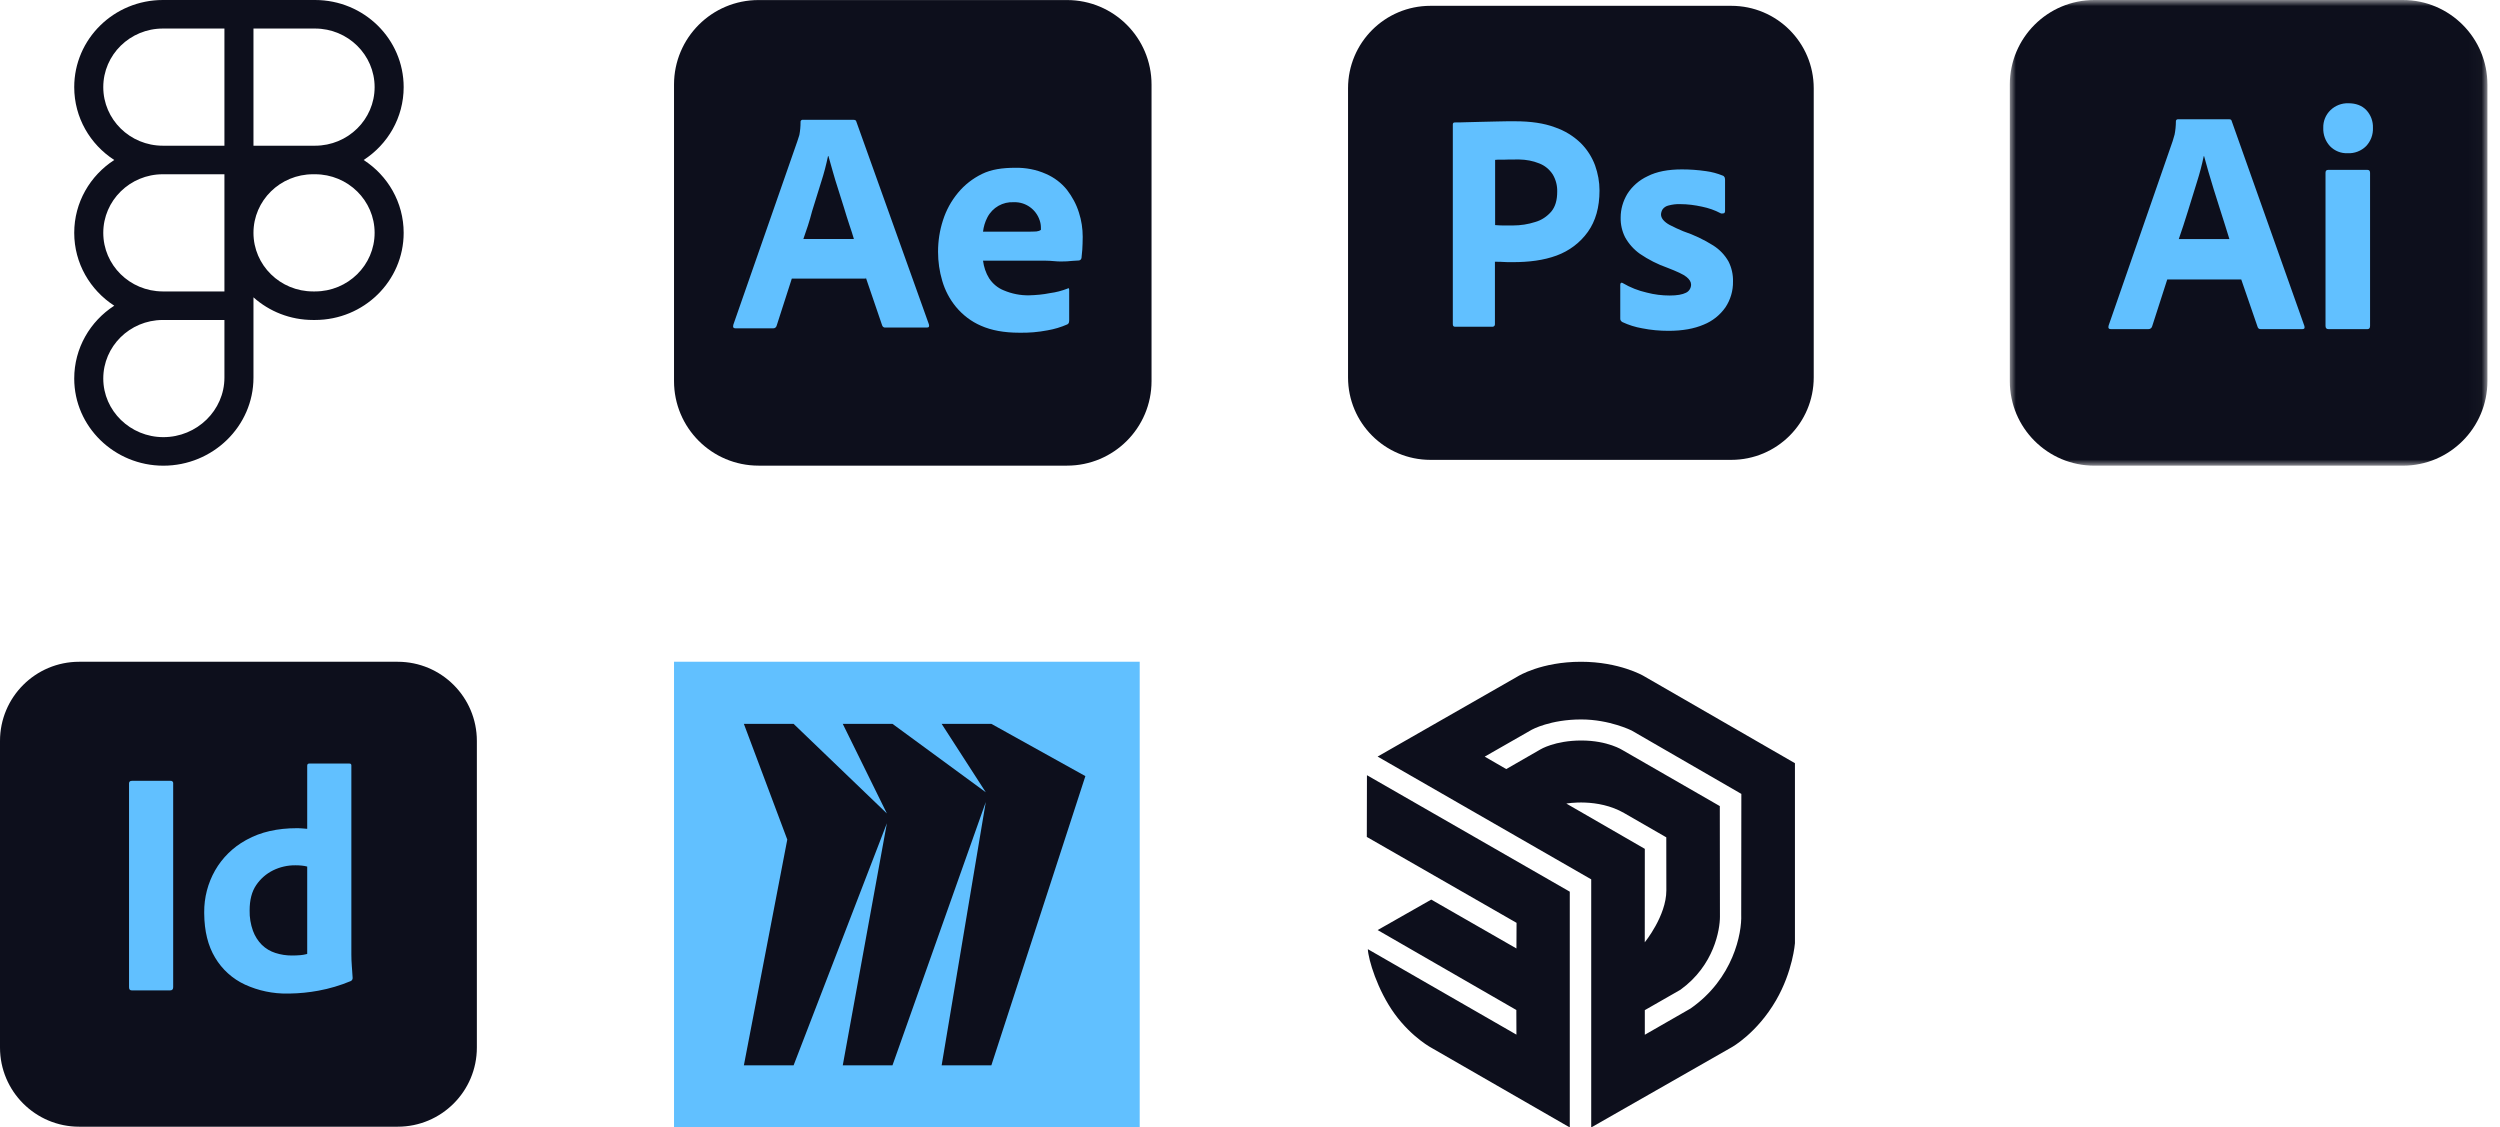 <svg width="204" height="92" viewBox="0 0 204 92" fill="none" xmlns="http://www.w3.org/2000/svg">
<path d="M6.057 7.11C6.057 3.183 9.296 0 13.291 0H25.705C29.7 0 32.939 3.183 32.939 7.11C32.939 9.596 31.64 11.784 29.673 13.055C31.64 14.326 32.939 16.514 32.939 19C32.939 22.927 29.7 26.11 25.705 26.11H25.548C23.675 26.11 21.968 25.41 20.683 24.262V30.813C20.683 34.792 17.359 38 13.331 38C9.345 38 6.057 34.827 6.057 30.89C6.057 28.404 7.356 26.216 9.323 24.945C7.356 23.674 6.057 21.486 6.057 19C6.057 16.514 7.356 14.326 9.323 13.055C7.356 11.784 6.057 9.596 6.057 7.11ZM18.313 14.219H13.291C10.605 14.219 8.427 16.36 8.427 19C8.427 21.63 10.588 23.764 13.26 23.781C13.271 23.781 13.281 23.781 13.291 23.781H18.313V14.219ZM20.683 19C20.683 21.64 22.861 23.781 25.548 23.781H25.705C28.391 23.781 30.569 21.64 30.569 19C30.569 16.36 28.391 14.219 25.705 14.219H25.548C22.861 14.219 20.683 16.36 20.683 19ZM13.291 26.11C13.281 26.11 13.271 26.11 13.26 26.11C10.588 26.126 8.427 28.26 8.427 30.89C8.427 33.521 10.634 35.671 13.331 35.671C16.07 35.671 18.313 33.486 18.313 30.813V26.11H13.291ZM13.291 2.329C10.605 2.329 8.427 4.469 8.427 7.11C8.427 9.75 10.605 11.89 13.291 11.89H18.313V2.329H13.291ZM20.683 11.89H25.705C28.391 11.89 30.569 9.75 30.569 7.11C30.569 4.469 28.391 2.329 25.705 2.329H20.683V11.89Z" fill="#0D0F1C"/>
<g clip-path="url(#clip0_189_417)">
<path d="M61.9 0.004H87.066C90.882 0.004 93.966 3.089 93.966 6.904V31.096C93.966 34.911 90.882 37.996 87.066 37.996H61.9C58.085 37.996 55 34.911 55 31.096V6.904C55 3.089 58.085 0.004 61.9 0.004Z" fill="#0D0F1C"/>
<path d="M70.652 22.734H64.612L63.378 26.566C63.346 26.712 63.215 26.809 63.069 26.793H60.017C59.839 26.793 59.79 26.696 59.839 26.501L65.067 11.515C65.115 11.353 65.164 11.207 65.229 11.012C65.294 10.671 65.326 10.314 65.326 9.956C65.31 9.875 65.375 9.794 65.456 9.778H69.661C69.775 9.778 69.856 9.826 69.872 9.908L75.799 26.468C75.847 26.647 75.799 26.728 75.636 26.728H72.243C72.129 26.744 72.016 26.663 71.983 26.55L70.652 22.653V22.734L70.652 22.734ZM65.554 19.503H69.678C69.58 19.163 69.45 18.756 69.304 18.334C69.158 17.896 69.012 17.425 68.866 16.938C68.703 16.435 68.557 15.948 68.395 15.444C68.233 14.941 68.087 14.47 67.957 13.999C67.827 13.545 67.713 13.123 67.599 12.733H67.567C67.421 13.431 67.242 14.129 67.015 14.828C66.772 15.607 66.528 16.419 66.268 17.23C66.057 18.058 65.797 18.822 65.554 19.503V19.503ZM85.362 21.273H80.215C80.28 21.776 80.442 22.28 80.718 22.718C81.01 23.156 81.416 23.497 81.903 23.692C82.553 23.968 83.267 24.114 83.981 24.098C84.55 24.082 85.118 24.033 85.67 23.919C86.173 23.855 86.66 23.725 87.115 23.546C87.196 23.481 87.245 23.514 87.245 23.676V26.16C87.245 26.225 87.228 26.29 87.212 26.355C87.18 26.404 87.147 26.436 87.099 26.468C86.579 26.696 86.043 26.858 85.475 26.956C84.712 27.102 83.949 27.167 83.169 27.15C81.935 27.15 80.896 26.956 80.052 26.582C79.257 26.241 78.558 25.705 78.006 25.04C77.487 24.407 77.113 23.692 76.886 22.913C76.659 22.15 76.545 21.354 76.545 20.542C76.545 19.666 76.675 18.805 76.951 17.961C77.211 17.149 77.617 16.402 78.169 15.736C78.704 15.087 79.37 14.567 80.133 14.194C80.896 13.82 81.805 13.691 82.845 13.691C83.705 13.675 84.566 13.837 85.361 14.194C86.027 14.486 86.611 14.925 87.066 15.493C87.488 16.045 87.829 16.662 88.04 17.344C88.251 17.993 88.349 18.659 88.349 19.324C88.349 19.714 88.332 20.055 88.316 20.364C88.284 20.672 88.267 20.899 88.251 21.046C88.235 21.159 88.138 21.256 88.024 21.256C87.927 21.256 87.748 21.273 87.488 21.289C87.228 21.321 86.92 21.338 86.546 21.338C86.173 21.338 85.783 21.273 85.361 21.273L85.362 21.273ZM80.215 18.903H83.641C84.062 18.903 84.371 18.903 84.566 18.887C84.696 18.87 84.826 18.838 84.939 18.757V18.594C84.939 18.383 84.907 18.188 84.842 17.994C84.55 17.084 83.689 16.467 82.731 16.5C81.838 16.451 80.994 16.922 80.572 17.734C80.377 18.107 80.263 18.497 80.215 18.903L80.215 18.903Z" fill="#61C0FF"/>
</g>
<g clip-path="url(#clip1_189_417)">
<path d="M116.729 0.475H141.271C144.992 0.475 148 3.483 148 7.204V30.796C148 34.517 144.992 37.525 141.271 37.525H116.729C113.008 37.525 110 34.517 110 30.796V7.204C110 3.483 113.008 0.475 116.729 0.475Z" fill="#0D0F1C"/>
<path d="M123.617 9.896C123.142 9.896 122.667 9.896 122.176 9.912C121.685 9.928 121.226 9.928 120.798 9.944C120.371 9.959 119.975 9.959 119.595 9.975C119.231 9.991 118.977 9.991 118.708 9.991C118.597 9.991 118.55 10.054 118.55 10.165V26.457C118.55 26.6 118.613 26.663 118.74 26.663H121.812C121.922 26.648 122.002 26.552 121.986 26.442V21.359C122.286 21.359 122.508 21.359 122.667 21.375C122.825 21.391 123.078 21.391 123.458 21.391C124.757 21.391 125.944 21.248 127.021 20.852C128.05 20.473 128.937 19.808 129.57 18.921C130.203 18.034 130.52 16.91 130.52 15.548C130.52 14.836 130.393 14.155 130.156 13.49C129.904 12.812 129.51 12.197 129 11.685C128.398 11.1 127.673 10.656 126.878 10.386C125.991 10.054 124.915 9.896 123.617 9.896ZM123.97 13.014C124.534 13.025 125.083 13.124 125.596 13.332C126.055 13.506 126.435 13.822 126.704 14.234C126.957 14.66 127.083 15.149 127.068 15.643C127.068 16.34 126.91 16.878 126.577 17.274C126.229 17.67 125.786 17.971 125.279 18.113C124.693 18.303 124.076 18.398 123.458 18.398H122.619C122.429 18.398 122.223 18.383 122.002 18.367V13.047C122.112 13.031 122.334 13.015 122.651 13.031C122.952 13.015 123.316 13.015 123.727 13.015C123.808 13.013 123.889 13.013 123.97 13.014ZM137.249 13.823C136.125 13.823 135.191 13.997 134.447 14.377C133.766 14.694 133.18 15.2 132.784 15.833C132.436 16.419 132.246 17.068 132.246 17.749C132.232 18.309 132.357 18.864 132.61 19.364C132.906 19.897 133.317 20.356 133.813 20.71C134.51 21.186 135.266 21.57 136.062 21.85C136.837 22.151 137.36 22.388 137.613 22.594C137.867 22.8 137.993 23.006 137.993 23.227C137.993 23.512 137.819 23.782 137.566 23.892C137.281 24.035 136.853 24.114 136.252 24.114C135.618 24.114 134.985 24.035 134.383 23.877C133.692 23.722 133.03 23.461 132.42 23.101C132.372 23.069 132.325 23.053 132.277 23.085C132.23 23.117 132.214 23.18 132.214 23.227V25.983C132.198 26.109 132.277 26.22 132.388 26.283C132.902 26.523 133.445 26.694 134.003 26.79C134.716 26.933 135.428 26.996 136.156 26.996C137.296 26.996 138.247 26.822 139.022 26.489C139.735 26.204 140.352 25.713 140.796 25.08C141.21 24.457 141.426 23.723 141.413 22.974C141.429 22.409 141.303 21.849 141.049 21.343C140.748 20.805 140.321 20.362 139.798 20.029C139.034 19.549 138.215 19.161 137.36 18.873C136.978 18.715 136.603 18.541 136.236 18.351C136.03 18.24 135.84 18.098 135.697 17.923C135.602 17.797 135.539 17.654 135.539 17.512C135.539 17.369 135.587 17.211 135.666 17.084C135.777 16.926 135.951 16.815 136.156 16.767C136.457 16.689 136.79 16.641 137.106 16.657C137.708 16.657 138.294 16.736 138.88 16.863C139.418 16.973 139.925 17.148 140.4 17.401C140.463 17.433 140.542 17.433 140.685 17.401C140.71 17.383 140.73 17.359 140.744 17.331C140.757 17.304 140.764 17.273 140.764 17.242V14.662C140.764 14.598 140.748 14.535 140.732 14.472C140.701 14.409 140.637 14.345 140.574 14.329C140.137 14.151 139.68 14.028 139.212 13.965C138.562 13.87 137.906 13.823 137.249 13.823Z" fill="#61C0FF"/>
</g>
<mask id="mask0_189_417" style="mask-type:luminance" maskUnits="userSpaceOnUse" x="164" y="0" width="39" height="38">
<path d="M202.974 0H164V38H202.974V0Z" fill="white"/>
</mask>
<g mask="url(#mask0_189_417)">
<path d="M196.073 0H170.902C167.09 0 164 3.09 164 6.902V31.098C164 34.91 167.09 38 170.902 38H196.073C199.884 38 202.974 34.91 202.974 31.098V6.902C202.974 3.09 199.884 0 196.073 0Z" fill="#0D0F1C"/>
<path d="M182.886 22.805H176.847L175.618 26.622C175.601 26.691 175.561 26.753 175.503 26.796C175.446 26.839 175.376 26.86 175.304 26.857H172.245C172.071 26.857 172.01 26.761 172.062 26.569L177.291 11.51C177.343 11.353 177.396 11.174 177.448 10.974C177.516 10.625 177.551 10.27 177.553 9.915C177.549 9.89 177.551 9.865 177.559 9.841C177.567 9.817 177.581 9.795 177.598 9.778C177.616 9.76 177.638 9.746 177.662 9.739C177.685 9.731 177.711 9.728 177.736 9.732H181.893C182.015 9.732 182.084 9.775 182.102 9.863L188.037 26.596C188.089 26.77 188.037 26.857 187.88 26.857H184.481C184.423 26.863 184.364 26.849 184.316 26.815C184.268 26.781 184.234 26.731 184.22 26.674L182.886 22.805ZM177.788 19.51H181.919C181.814 19.162 181.692 18.77 181.553 18.334C181.413 17.898 181.265 17.432 181.108 16.935C180.952 16.438 180.795 15.941 180.638 15.445C180.481 14.948 180.337 14.469 180.206 14.007C180.076 13.545 179.958 13.122 179.853 12.739H179.827C179.68 13.445 179.497 14.143 179.278 14.83C179.034 15.614 178.786 16.416 178.533 17.235C178.28 18.055 178.032 18.813 177.788 19.51Z" fill="#61C0FF"/>
<path d="M191.566 12.503C191.3 12.514 191.034 12.468 190.786 12.369C190.538 12.27 190.314 12.12 190.128 11.928C189.943 11.728 189.799 11.494 189.705 11.238C189.611 10.982 189.568 10.71 189.579 10.438C189.57 10.168 189.617 9.9 189.719 9.65C189.82 9.4 189.973 9.174 190.168 8.987C190.36 8.802 190.588 8.657 190.837 8.56C191.086 8.464 191.352 8.418 191.619 8.425C192.246 8.425 192.739 8.612 193.096 8.987C193.276 9.182 193.416 9.41 193.508 9.659C193.6 9.908 193.642 10.173 193.632 10.438C193.643 10.711 193.599 10.984 193.502 11.24C193.406 11.496 193.259 11.73 193.07 11.928C192.873 12.123 192.637 12.274 192.378 12.373C192.12 12.472 191.843 12.517 191.566 12.503ZM189.762 26.596V14.098C189.762 13.941 189.832 13.863 189.972 13.863H193.187C193.327 13.863 193.396 13.941 193.397 14.098V26.596C193.397 26.77 193.327 26.857 193.187 26.857H189.998C189.841 26.857 189.762 26.77 189.762 26.596Z" fill="#61C0FF"/>
</g>
<g clip-path="url(#clip2_189_417)">
<path d="M32.452 54H6.46C2.892 54 0 56.892 0 60.46V85.479C0 89.047 2.892 91.939 6.46 91.939H32.452C36.02 91.939 38.912 89.047 38.912 85.479V60.46C38.912 56.892 36.02 54 32.452 54Z" fill="#0D0F1C"/>
<path d="M14.131 63.925V80.553C14.131 80.727 14.053 80.814 13.896 80.814H10.738C10.598 80.814 10.529 80.727 10.529 80.553V63.925C10.529 63.786 10.607 63.717 10.764 63.716H13.922C13.98 63.708 14.038 63.728 14.079 63.769C14.115 63.805 14.134 63.853 14.133 63.904L14.131 63.925ZM23.644 81.073L23.476 81.075C22.275 81.094 21.084 80.844 19.991 80.344C18.973 79.873 18.122 79.104 17.551 78.139C16.973 77.18 16.677 75.984 16.664 74.553L16.663 74.445C16.653 73.247 16.959 72.067 17.551 71.025C18.144 69.992 19.008 69.141 20.05 68.566L20.135 68.519C21.266 67.893 22.632 67.58 24.233 67.58L24.267 67.58L24.342 67.582L24.427 67.585L24.521 67.59L24.626 67.596L24.74 67.605L24.998 67.626C25.021 67.628 25.044 67.63 25.068 67.632V62.489C25.068 62.368 25.121 62.307 25.225 62.307H28.514C28.557 62.301 28.601 62.315 28.631 62.346C28.662 62.377 28.677 62.42 28.671 62.463V77.891C28.671 78.187 28.684 78.509 28.71 78.856L28.735 79.193L28.756 79.506L28.775 79.796C28.782 79.907 28.72 80.011 28.619 80.057C27.77 80.411 26.886 80.674 25.982 80.84C25.21 80.983 24.428 81.061 23.644 81.073ZM25.068 77.838V70.712C24.927 70.674 24.783 70.648 24.638 70.634C24.46 70.616 24.281 70.607 24.103 70.608C23.469 70.601 22.843 70.745 22.275 71.025C21.722 71.3 21.25 71.714 20.905 72.226C20.548 72.748 20.37 73.436 20.37 74.288C20.357 74.857 20.45 75.424 20.644 75.959C20.802 76.39 21.051 76.782 21.375 77.108C21.685 77.407 22.06 77.63 22.471 77.76C22.905 77.901 23.359 77.971 23.815 77.969C24.059 77.969 24.285 77.96 24.494 77.943C24.661 77.93 24.826 77.903 24.988 77.861L25.068 77.838Z" fill="#61C0FF"/>
</g>
<g clip-path="url(#clip3_189_417)">
<path d="M55 54H93V92H55V54Z" fill="#61C0FF"/>
<path d="M80.894 59.067H76.838L80.439 64.648L72.825 59.067H68.769L72.37 66.38L64.757 59.067H60.7L64.242 68.508L60.7 86.933H64.757L72.37 67.177L68.769 86.933H72.825L80.439 65.446L76.838 86.933H80.894L88.567 63.33L80.894 59.067Z" fill="#0D0F1C"/>
</g>
<path d="M111.532 68.293L123.751 75.304L123.741 77.394L116.79 73.407L112.416 75.893L123.733 82.416L123.741 84.427L111.616 77.452C111.648 78.269 112.389 80.787 113.806 82.736C115.247 84.71 116.887 85.548 116.887 85.548L128.094 92V72.761L111.543 63.256L111.532 68.293ZM146.467 62.276L134.098 55.145C134.098 55.145 132.138 54 129.012 54C125.757 54 123.87 55.181 123.87 55.181L112.413 61.736L129.843 71.755V92L141.315 85.451C141.315 85.451 143.365 84.319 144.923 81.629C146.296 79.26 146.467 76.969 146.467 76.969V62.276ZM127.814 65.571C127.814 65.571 130.371 65.099 132.532 66.347L135.969 68.326C135.969 68.326 135.974 70.063 135.974 72.658C135.974 74.737 134.213 76.892 134.213 76.892L134.217 69.266L127.814 65.571ZM137.95 82.294L134.217 84.436V82.427L137.122 80.765C139.89 78.77 140.347 75.829 140.347 74.81L140.336 65.777L132.41 61.215C132.41 61.215 131.207 60.425 129.039 60.425C126.875 60.425 125.694 61.155 125.694 61.155L122.91 62.756L121.153 61.741L124.998 59.542C124.998 59.542 126.503 58.707 129.026 58.707C131.341 58.707 133.143 59.611 133.143 59.611L142.094 64.782L142.083 74.64C142.146 76.156 141.44 79.857 137.95 82.294Z" fill="#0D0F1C"/>
<defs>
<clipPath id="clip0_189_417">
<rect width="38.966" height="38" fill="white" transform="translate(55)"/>
</clipPath>
<clipPath id="clip1_189_417">
<rect width="38" height="38" fill="white" transform="translate(110)"/>
</clipPath>
<clipPath id="clip2_189_417">
<rect width="38.912" height="38" fill="white" transform="translate(0 54)"/>
</clipPath>
<clipPath id="clip3_189_417">
<rect width="38" height="38" fill="white" transform="translate(55 54)"/>
</clipPath>
</defs>
</svg>
